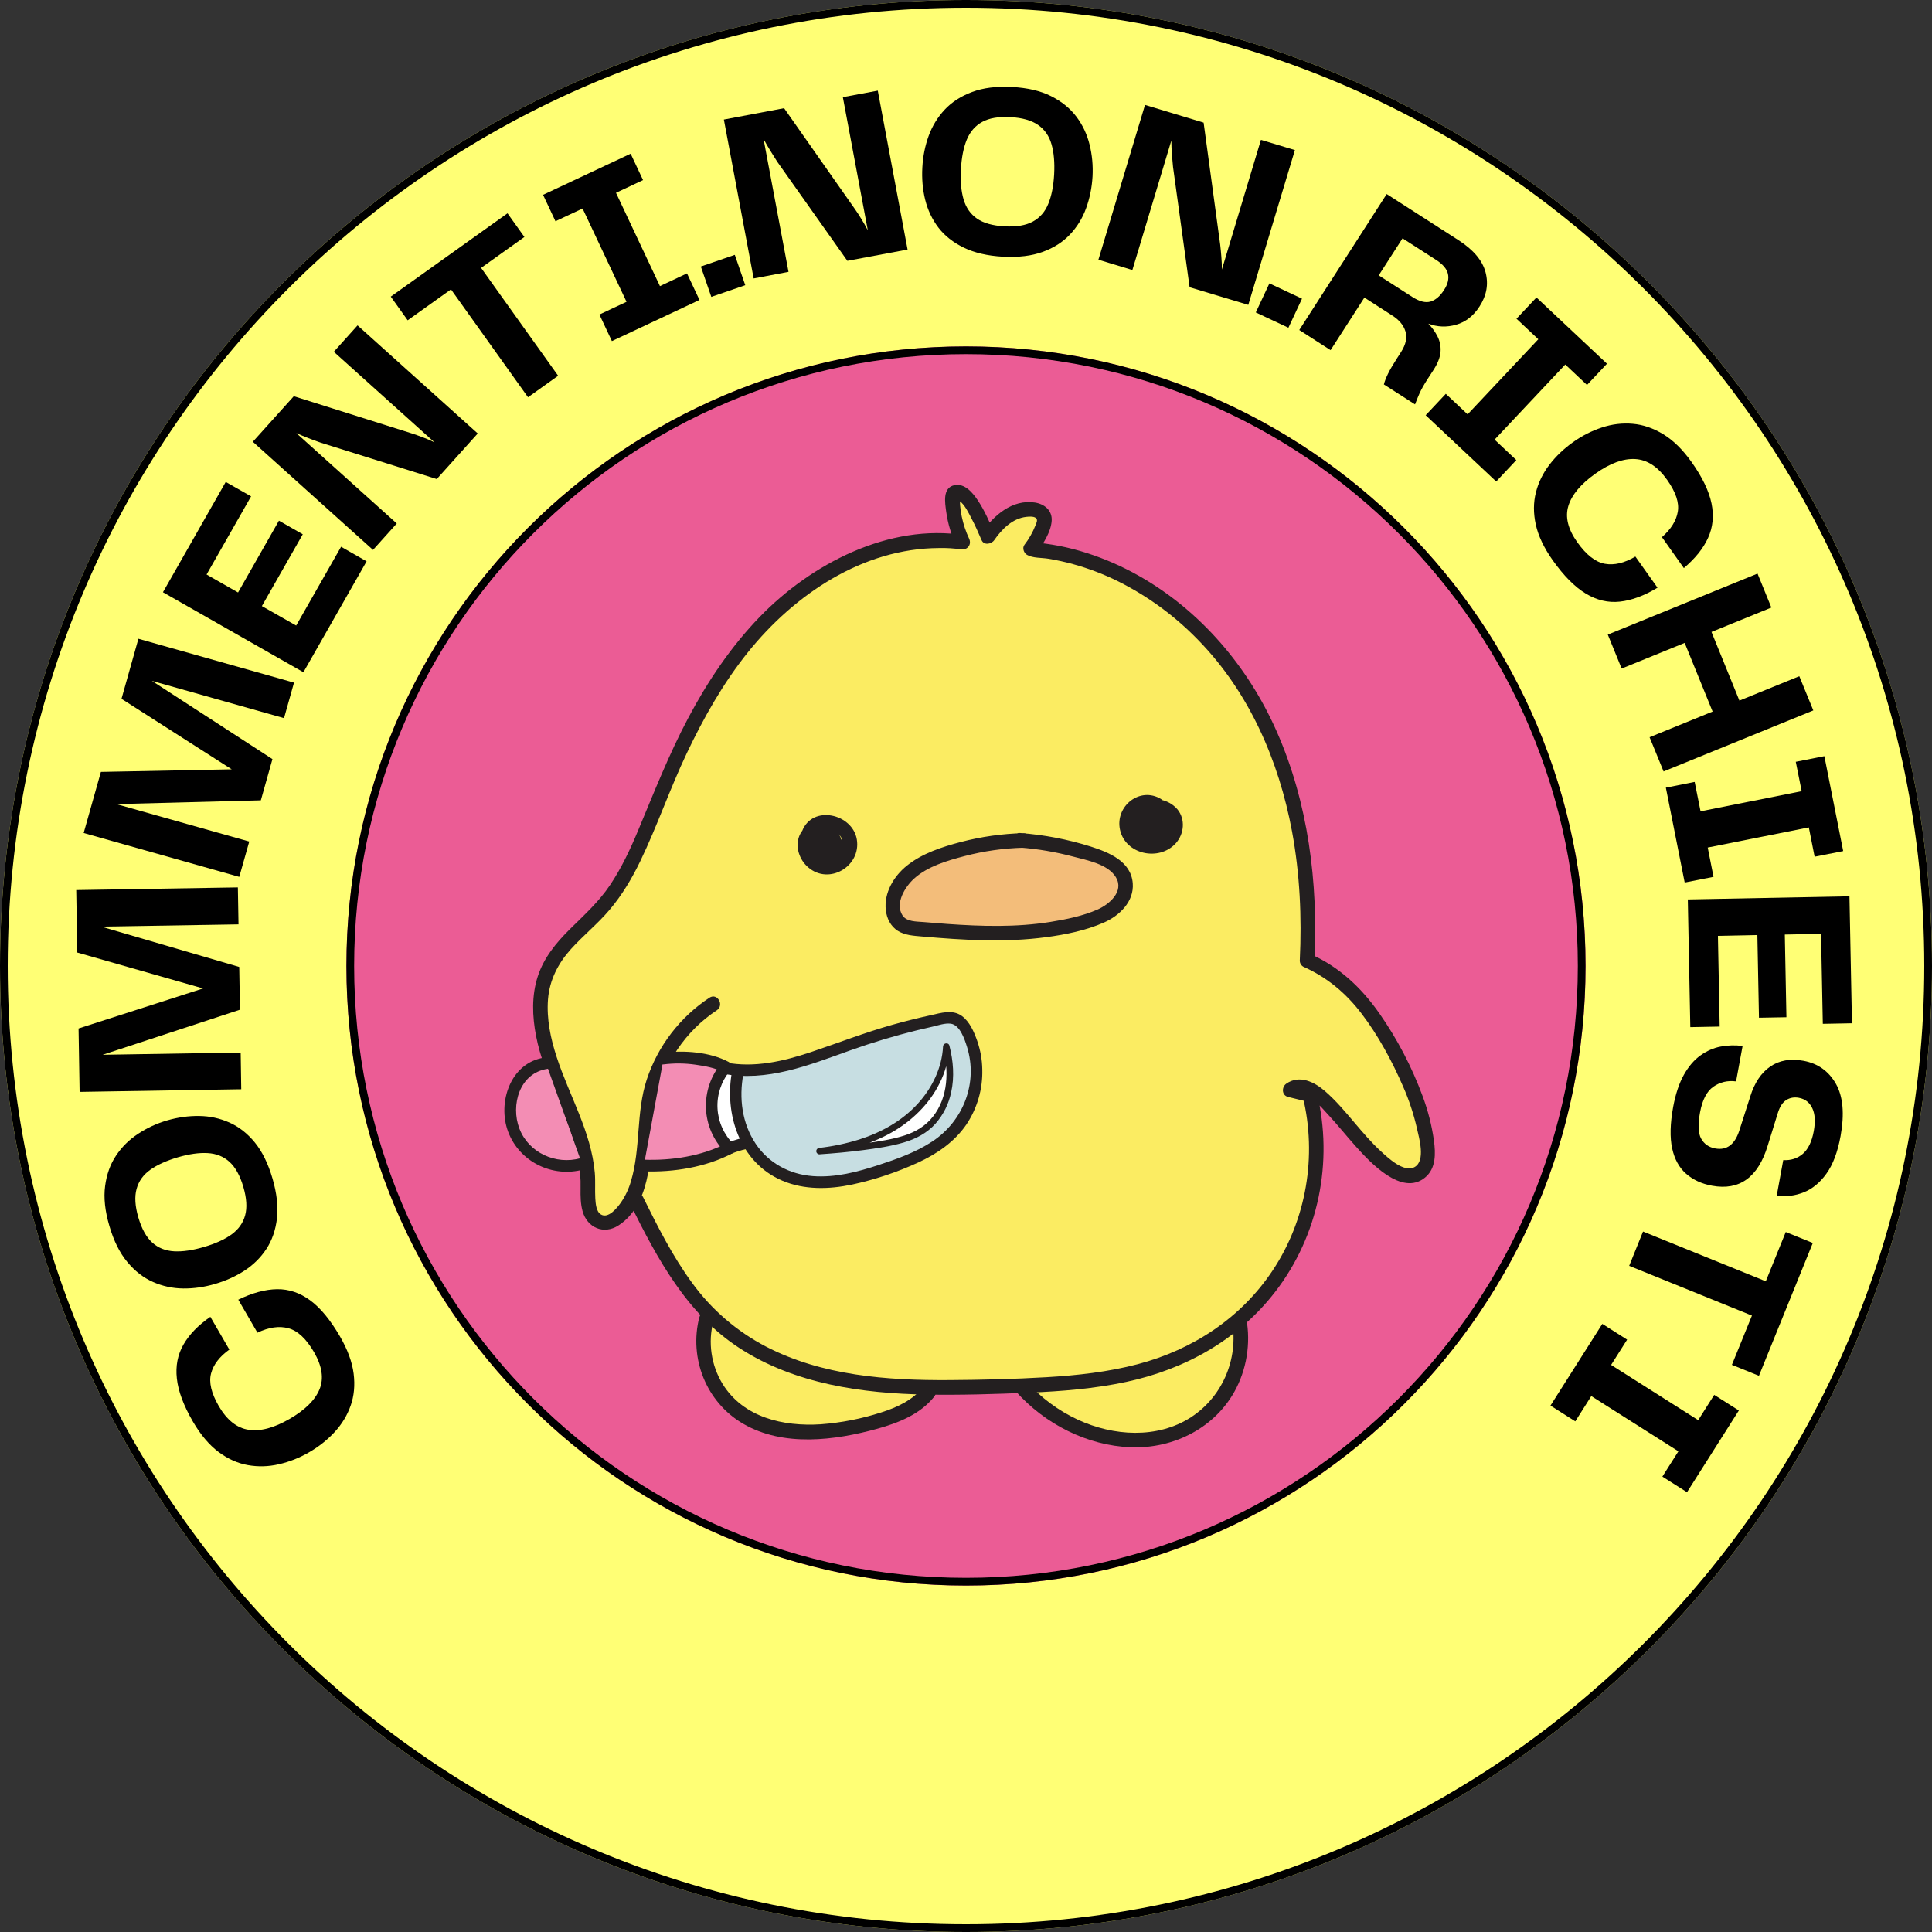 <svg xmlns="http://www.w3.org/2000/svg" xmlns:xlink="http://www.w3.org/1999/xlink" width="500" zoomAndPan="magnify" viewBox="0 0 375 375" height="500" preserveAspectRatio="xMidYMid meet" version="1.2"><rect x="0" y="0" width="375" height="375" fill="#333333" stroke="none"/><defs><clipPath id="40a21db97e"><path d="M 187.5 0 C 83.945 0 0 83.945 0 187.5 C 0 291.055 83.945 375 187.5 375 C 291.055 375 375 291.055 375 187.5 C 375 83.945 291.055 0 187.5 0 Z M 187.5 0 "/></clipPath><clipPath id="419e65874a"><path d="M 67.238 67.238 L 307.762 67.238 L 307.762 307.762 L 67.238 307.762 Z M 67.238 67.238 "/></clipPath><clipPath id="bff02ceafc"><path d="M 187.5 67.238 C 121.082 67.238 67.238 121.082 67.238 187.5 C 67.238 253.918 121.082 307.762 187.5 307.762 C 253.918 307.762 307.762 253.918 307.762 187.5 C 307.762 121.082 253.918 67.238 187.5 67.238 Z M 187.5 67.238 "/></clipPath><clipPath id="a02db04ce4"><path d="M 67.238 67.238 L 307.754 67.238 L 307.754 307.754 L 67.238 307.754 Z M 67.238 67.238 "/></clipPath><clipPath id="cdcb1e1f6f"><path d="M 187.496 67.238 C 121.078 67.238 67.238 121.078 67.238 187.496 C 67.238 253.914 121.078 307.754 187.496 307.754 C 253.914 307.754 307.754 253.914 307.754 187.496 C 307.754 121.078 253.914 67.238 187.496 67.238 Z M 187.496 67.238 "/></clipPath><clipPath id="b6e1771fdb"><path d="M 103 94 L 278.766 94 L 278.766 271 L 103 271 Z M 103 94 "/></clipPath></defs><g id="d8cf7b491f"><g clip-rule="nonzero" clip-path="url(#40a21db97e)"><rect x="0" width="375" y="0" height="375" style="fill:#ffff75;fill-opacity:1;stroke:none;"/><path style="fill:none;stroke-width:4;stroke-linecap:butt;stroke-linejoin:miter;stroke:#000000;stroke-opacity:1;stroke-miterlimit:4;" d="M 250 -0 C 111.927 -0 -0 111.927 -0 250 C -0 388.073 111.927 500 250 500 C 388.073 500 500 388.073 500 250 C 500 111.927 388.073 -0 250 -0 Z M 250 -0 " transform="matrix(0.75,0,0,0.75,0,0)"/></g><g clip-rule="nonzero" clip-path="url(#419e65874a)"><g clip-rule="nonzero" clip-path="url(#bff02ceafc)"><path style=" stroke:none;fill-rule:nonzero;fill:#eb5c95;fill-opacity:1;" d="M 67.238 67.238 L 307.762 67.238 L 307.762 307.762 L 67.238 307.762 Z M 67.238 67.238 "/></g></g><g clip-rule="nonzero" clip-path="url(#a02db04ce4)"><g clip-rule="nonzero" clip-path="url(#cdcb1e1f6f)"><path style="fill:none;stroke-width:4;stroke-linecap:butt;stroke-linejoin:miter;stroke:#000000;stroke-opacity:1;stroke-miterlimit:4;" d="M 160.343 -0 C 71.786 -0 -0 71.786 -0 160.343 C -0 248.901 71.786 320.687 160.343 320.687 C 248.901 320.687 320.687 248.901 320.687 160.343 C 320.687 71.786 248.901 -0 160.343 -0 Z M 160.343 -0 " transform="matrix(0.75,0,0,0.75,67.239,67.239)"/></g></g><g style="fill:#000000;fill-opacity:1;"><g transform="translate(74.61, 275.877)"><path style="stroke:none" d="M -8.609 -16.453 C -7.129 -13.891 -6.25 -11.488 -5.969 -9.25 C -5.688 -7.008 -5.879 -4.941 -6.547 -3.047 C -7.211 -1.16 -8.242 0.539 -9.641 2.062 C -11.047 3.594 -12.707 4.91 -14.625 6.016 C -16.5 7.098 -18.445 7.867 -20.469 8.328 C -22.488 8.797 -24.492 8.852 -26.484 8.5 C -28.473 8.156 -30.379 7.301 -32.203 5.938 C -34.023 4.57 -35.68 2.609 -37.172 0.047 C -38.984 -3.078 -40.02 -5.859 -40.281 -8.297 C -40.551 -10.742 -40.125 -12.941 -39 -14.891 C -37.883 -16.848 -36.145 -18.645 -33.781 -20.281 L -30.094 -13.922 C -32 -12.555 -33.18 -11.016 -33.641 -9.297 C -34.098 -7.578 -33.602 -5.469 -32.156 -2.969 C -30.57 -0.238 -28.641 1.297 -26.359 1.641 C -24.086 1.992 -21.43 1.289 -18.391 -0.469 C -15.391 -2.207 -13.457 -4.117 -12.594 -6.203 C -11.727 -8.285 -12.082 -10.691 -13.656 -13.422 C -15.176 -16.035 -16.832 -17.582 -18.625 -18.062 C -20.414 -18.551 -22.422 -18.266 -24.641 -17.203 L -28.359 -23.609 C -25.629 -24.93 -23.117 -25.609 -20.828 -25.641 C -18.535 -25.672 -16.391 -24.945 -14.391 -23.469 C -12.398 -22 -10.473 -19.66 -8.609 -16.453 Z M -8.609 -16.453 "/></g></g><g style="fill:#000000;fill-opacity:1;"><g transform="translate(57.354, 246.877)"><path style="stroke:none" d="M -4.469 -18.156 C -3.625 -15.258 -3.332 -12.672 -3.594 -10.391 C -3.863 -8.117 -4.547 -6.145 -5.641 -4.469 C -6.742 -2.789 -8.16 -1.383 -9.891 -0.25 C -11.629 0.875 -13.547 1.738 -15.641 2.344 C -17.691 2.945 -19.742 3.238 -21.797 3.219 C -23.848 3.195 -25.801 2.773 -27.656 1.953 C -29.508 1.141 -31.172 -0.148 -32.641 -1.922 C -34.117 -3.691 -35.281 -6.023 -36.125 -8.922 C -36.977 -11.816 -37.254 -14.395 -36.953 -16.656 C -36.66 -18.926 -35.953 -20.898 -34.828 -22.578 C -33.703 -24.266 -32.281 -25.672 -30.562 -26.797 C -28.852 -27.93 -26.973 -28.801 -24.922 -29.406 C -22.828 -30.008 -20.75 -30.297 -18.688 -30.266 C -16.633 -30.242 -14.688 -29.82 -12.844 -29 C -11 -28.188 -9.352 -26.898 -7.906 -25.141 C -6.469 -23.379 -5.32 -21.051 -4.469 -18.156 Z M -17.75 -4.844 C -15.57 -5.477 -13.801 -6.281 -12.438 -7.25 C -11.082 -8.227 -10.195 -9.461 -9.781 -10.953 C -9.363 -12.453 -9.477 -14.305 -10.125 -16.516 C -10.77 -18.711 -11.672 -20.332 -12.828 -21.375 C -13.984 -22.414 -15.395 -22.977 -17.062 -23.062 C -18.727 -23.156 -20.648 -22.883 -22.828 -22.25 C -25.055 -21.594 -26.848 -20.781 -28.203 -19.812 C -29.555 -18.844 -30.438 -17.609 -30.844 -16.109 C -31.258 -14.609 -31.145 -12.758 -30.5 -10.562 C -29.852 -8.352 -28.953 -6.727 -27.797 -5.688 C -26.648 -4.656 -25.242 -4.094 -23.578 -4 C -21.922 -3.906 -19.977 -4.188 -17.75 -4.844 Z M -17.75 -4.844 "/></g></g><g style="fill:#000000;fill-opacity:1;"><g transform="translate(46.873, 214.154)"><path style="stroke:none" d="M -32.078 -41.391 L -0.703 -41.906 L -0.578 -34.734 L -27.234 -34.297 L -0.438 -26.469 L -0.297 -18.172 L -26.953 -9.422 L -0.156 -9.859 L -0.047 -2.734 L -31.422 -2.219 L -31.625 -14.531 L -7.453 -22.297 L -31.875 -29.266 Z M -32.078 -41.391 "/></g></g><g style="fill:#000000;fill-opacity:1;"><g transform="translate(45.708, 172.827)"><path style="stroke:none" d="M -18.844 -48.844 L 11.359 -40.328 L 9.422 -33.438 L -16.234 -40.672 L 7.172 -25.484 L 4.922 -17.484 L -23.125 -16.75 L 2.672 -9.484 L 0.734 -2.625 L -29.469 -11.141 L -26.125 -23 L -0.734 -23.5 L -22.125 -37.188 Z M -18.844 -48.844 "/></g></g><g style="fill:#000000;fill-opacity:1;"><g transform="translate(57.533, 132.858)"><path style="stroke:none" d="M -0.047 -11.438 L 8.672 -26.734 L 13.625 -23.906 L 1.359 -2.375 L -25.906 -17.906 L -13.719 -39.312 L -8.797 -36.516 L -17.438 -21.344 L -11.328 -17.859 L -3.391 -31.797 L 1.234 -29.156 L -6.703 -15.219 Z M -0.047 -11.438 "/></g></g><g style="fill:#000000;fill-opacity:1;"><g transform="translate(70.574, 108.766)"><path style="stroke:none" d="M -5.781 -40.484 L -1.172 -45.609 L 22.156 -24.625 L 14.203 -15.781 L -8.281 -22.828 C -9.125 -23.117 -9.945 -23.422 -10.75 -23.734 C -11.551 -24.047 -12.32 -24.367 -13.062 -24.703 L 6.438 -7.156 L 1.828 -2.031 L -21.5 -23.016 L -13.547 -31.859 L 9.25 -24.672 C 9.938 -24.453 10.664 -24.195 11.438 -23.906 C 12.207 -23.613 12.984 -23.281 13.766 -22.906 Z M -5.781 -40.484 "/></g></g><g style="fill:#000000;fill-opacity:1;"><g transform="translate(92.817, 84.013)"><path style="stroke:none" d="M 5.688 -42.609 L 8.969 -38.016 L 0.562 -32.016 L 15.516 -11.078 L 9.672 -6.906 L -5.281 -27.844 L -13.688 -21.844 L -16.969 -26.438 Z M 5.688 -42.609 "/></g></g><g style="fill:#000000;fill-opacity:1;"><g transform="translate(116.298, 67.378)"><path style="stroke:none" d="M 8.516 -32.422 L 3.266 -29.953 L 11.797 -11.844 L 17.047 -14.312 L 19.469 -9.156 L 2.469 -1.172 L 0.047 -6.328 L 5.312 -8.797 L -3.219 -26.906 L -8.484 -24.438 L -10.891 -29.562 L 6.109 -37.547 Z M 8.516 -32.422 "/></g></g><g style="fill:#000000;fill-opacity:1;"><g transform="translate(137.172, 57.934)"><path style="stroke:none" d="M 0.891 -0.312 L -1.141 -6.203 L 5.453 -8.469 L 7.484 -2.578 Z M 0.891 -0.312 "/></g></g><g style="fill:#000000;fill-opacity:1;"><g transform="translate(143.597, 54.546)"><path style="stroke:none" d="M 20 -35.688 L 26.781 -36.953 L 32.562 -6.109 L 20.875 -3.922 L 7.266 -23.156 C 6.785 -23.906 6.32 -24.645 5.875 -25.375 C 5.426 -26.102 5.004 -26.832 4.609 -27.562 L 9.453 -1.781 L 2.688 -0.5 L -3.094 -31.344 L 8.594 -33.547 L 22.328 -13.984 C 22.742 -13.398 23.164 -12.754 23.594 -12.047 C 24.031 -11.336 24.445 -10.602 24.844 -9.844 Z M 20 -35.688 "/></g></g><g style="fill:#000000;fill-opacity:1;"><g transform="translate(176.06, 48.027)"><path style="stroke:none" d="M 18.609 1.797 C 15.598 1.629 13.062 1.039 11 0.031 C 8.938 -0.969 7.297 -2.266 6.078 -3.859 C 4.867 -5.453 4.016 -7.254 3.516 -9.266 C 3.023 -11.273 2.844 -13.367 2.969 -15.547 C 3.082 -17.672 3.488 -19.703 4.188 -21.641 C 4.895 -23.578 5.938 -25.281 7.312 -26.75 C 8.695 -28.227 10.469 -29.367 12.625 -30.172 C 14.781 -30.984 17.363 -31.305 20.375 -31.141 C 23.395 -30.984 25.926 -30.391 27.969 -29.359 C 30.008 -28.328 31.641 -27.004 32.859 -25.391 C 34.078 -23.773 34.93 -21.969 35.422 -19.969 C 35.922 -17.969 36.113 -15.906 36 -13.781 C 35.875 -11.602 35.457 -9.547 34.75 -7.609 C 34.051 -5.68 33.008 -3.984 31.625 -2.516 C 30.238 -1.047 28.477 0.078 26.344 0.859 C 24.207 1.641 21.629 1.953 18.609 1.797 Z M 10.453 -15.141 C 10.328 -12.867 10.5 -10.93 10.969 -9.328 C 11.438 -7.723 12.305 -6.477 13.578 -5.594 C 14.848 -4.719 16.629 -4.219 18.922 -4.094 C 21.211 -3.969 23.039 -4.273 24.406 -5.016 C 25.781 -5.766 26.781 -6.91 27.406 -8.453 C 28.039 -9.992 28.422 -11.898 28.547 -14.172 C 28.672 -16.484 28.5 -18.441 28.031 -20.047 C 27.57 -21.648 26.703 -22.895 25.422 -23.781 C 24.141 -24.664 22.352 -25.172 20.062 -25.297 C 17.77 -25.422 15.941 -25.109 14.578 -24.359 C 13.223 -23.609 12.227 -22.461 11.594 -20.922 C 10.957 -19.379 10.578 -17.453 10.453 -15.141 Z M 10.453 -15.141 "/></g></g><g style="fill:#000000;fill-opacity:1;"><g transform="translate(210.574, 49.629)"><path style="stroke:none" d="M 34.172 -22.484 L 40.766 -20.5 L 31.719 9.547 L 20.328 6.125 L 17.109 -17.219 C 17.016 -18.102 16.938 -18.973 16.875 -19.828 C 16.82 -20.68 16.789 -21.52 16.781 -22.344 L 9.219 2.781 L 2.625 0.781 L 11.672 -29.266 L 23.047 -25.828 L 26.266 -2.141 C 26.348 -1.43 26.422 -0.664 26.484 0.156 C 26.555 0.977 26.594 1.82 26.594 2.688 Z M 34.172 -22.484 "/></g></g><g style="fill:#000000;fill-opacity:1;"><g transform="translate(242.906, 60.255)"><path style="stroke:none" d="M 0.844 0.391 L 3.484 -5.25 L 9.812 -2.281 L 7.172 3.359 Z M 0.844 0.391 "/></g></g><g style="fill:#000000;fill-opacity:1;"><g transform="translate(249.891, 62.572)"><path style="stroke:none" d="M 28.391 9.172 L 27.234 10.953 C 26.535 12.035 26.016 12.953 25.672 13.703 C 25.336 14.461 25.035 15.203 24.766 15.922 L 18.719 12.047 C 18.863 11.473 19.129 10.785 19.516 9.984 C 19.91 9.18 20.457 8.238 21.156 7.156 L 22.047 5.766 C 22.992 4.285 23.281 2.945 22.906 1.75 C 22.539 0.551 21.695 -0.469 20.375 -1.312 L 14.938 -4.812 L 8.375 5.391 L 2.297 1.484 L 19.266 -24.906 L 33.203 -15.953 C 36.109 -14.078 37.859 -12 38.453 -9.719 C 39.055 -7.445 38.672 -5.242 37.297 -3.109 C 36.109 -1.254 34.594 -0.066 32.75 0.453 C 30.914 0.984 29.113 0.914 27.344 0.25 C 28.102 1.031 28.707 1.875 29.156 2.781 C 29.602 3.695 29.789 4.672 29.719 5.703 C 29.645 6.742 29.203 7.898 28.391 9.172 Z M 24.234 -4.938 C 25.609 -4.051 26.785 -3.75 27.766 -4.031 C 28.742 -4.32 29.625 -5.078 30.406 -6.297 C 31.125 -7.41 31.375 -8.445 31.156 -9.406 C 30.945 -10.363 30.18 -11.27 28.859 -12.125 L 22.344 -16.312 L 17.719 -9.125 Z M 24.234 -4.938 "/></g></g><g style="fill:#000000;fill-opacity:1;"><g transform="translate(274.739, 78.724)"><path style="stroke:none" d="M 33.297 -4 L 29.078 -7.969 L 15.359 6.609 L 19.578 10.578 L 15.672 14.734 L 1.984 1.875 L 5.891 -2.281 L 10.125 1.703 L 23.844 -12.875 L 19.609 -16.859 L 23.484 -20.984 L 37.172 -8.125 Z M 33.297 -4 "/></g></g><g style="fill:#000000;fill-opacity:1;"><g transform="translate(291.315, 93.166)"><path style="stroke:none" d="M 10.078 15.594 C 8.367 13.176 7.27 10.863 6.781 8.656 C 6.301 6.457 6.305 4.383 6.797 2.438 C 7.285 0.488 8.16 -1.305 9.422 -2.953 C 10.68 -4.598 12.211 -6.062 14.016 -7.344 C 15.773 -8.594 17.641 -9.539 19.609 -10.188 C 21.586 -10.844 23.582 -11.082 25.594 -10.906 C 27.602 -10.738 29.582 -10.062 31.531 -8.875 C 33.477 -7.688 35.305 -5.891 37.016 -3.484 C 39.109 -0.535 40.398 2.141 40.891 4.547 C 41.379 6.961 41.156 9.191 40.219 11.234 C 39.289 13.285 37.723 15.238 35.516 17.094 L 31.266 11.094 C 33.023 9.551 34.051 7.906 34.344 6.156 C 34.645 4.406 33.957 2.348 32.281 -0.016 C 30.469 -2.578 28.41 -3.926 26.109 -4.062 C 23.805 -4.207 21.223 -3.266 18.359 -1.234 C 15.523 0.773 13.773 2.859 13.109 5.016 C 12.441 7.172 13.02 9.531 14.844 12.094 C 16.594 14.551 18.379 15.941 20.203 16.266 C 22.023 16.586 23.992 16.117 26.109 14.859 L 30.406 20.906 C 27.812 22.469 25.375 23.367 23.094 23.609 C 20.82 23.859 18.617 23.336 16.484 22.047 C 14.359 20.766 12.223 18.613 10.078 15.594 Z M 10.078 15.594 "/></g></g><g style="fill:#000000;fill-opacity:1;"><g transform="translate(311.042, 120.644)"><path style="stroke:none" d="M 38.203 10.609 L 40.922 17.25 L 11.859 29.094 L 9.141 22.453 L 21.375 17.469 L 15.953 4.141 L 3.719 9.125 L 1.031 2.531 L 30.094 -9.312 L 32.781 -2.719 L 21.156 2.016 L 26.578 15.344 Z M 38.203 10.609 "/></g></g><g style="fill:#000000;fill-opacity:1;"><g transform="translate(322.811, 150.194)"><path style="stroke:none" d="M 29.406 16.094 L 28.281 10.406 L 8.656 14.312 L 9.781 20 L 4.188 21.109 L 0.531 2.688 L 6.125 1.578 L 7.266 7.281 L 26.891 3.375 L 25.75 -2.328 L 31.297 -3.422 L 34.953 15 Z M 29.406 16.094 "/></g></g><g style="fill:#000000;fill-opacity:1;"><g transform="translate(327.557, 171.85)"><path style="stroke:none" d="M 5.891 9.797 L 6.234 27.406 L 0.531 27.516 L 0.047 2.734 L 31.422 2.125 L 31.906 26.766 L 26.25 26.875 L 25.906 9.406 L 18.875 9.547 L 19.188 25.594 L 13.859 25.688 L 13.547 9.641 Z M 5.891 9.797 "/></g></g><g style="fill:#000000;fill-opacity:1;"><g transform="translate(328.409, 199.351)"><path style="stroke:none" d="M 9.828 3.672 L 8.562 10.547 C 6.914 10.336 5.445 10.68 4.156 11.578 C 2.875 12.473 2.008 14.145 1.562 16.594 C 1.133 18.938 1.207 20.625 1.781 21.656 C 2.363 22.695 3.273 23.332 4.516 23.562 C 6.734 23.969 8.285 22.832 9.172 20.156 L 11.312 13.484 C 12.133 10.828 13.426 8.891 15.188 7.672 C 16.957 6.453 19.109 6.078 21.641 6.547 C 24.422 7.055 26.516 8.535 27.922 10.984 C 29.328 13.441 29.633 16.836 28.844 21.172 C 28.281 24.266 27.367 26.688 26.109 28.438 C 24.859 30.188 23.398 31.395 21.734 32.062 C 20.066 32.738 18.305 32.961 16.453 32.734 L 17.719 25.828 C 19.207 25.91 20.473 25.504 21.516 24.609 C 22.555 23.711 23.266 22.25 23.641 20.219 C 23.984 18.32 23.883 16.82 23.344 15.719 C 22.812 14.613 21.945 13.953 20.75 13.734 C 19.844 13.566 19.023 13.711 18.297 14.172 C 17.578 14.629 17.031 15.477 16.656 16.719 L 14.703 23.016 C 12.828 29.18 9.227 31.773 3.906 30.797 C 1.895 30.43 0.219 29.66 -1.125 28.484 C -2.477 27.305 -3.383 25.66 -3.844 23.547 C -4.301 21.43 -4.238 18.766 -3.656 15.547 C -3.188 13.004 -2.492 10.914 -1.578 9.281 C -0.66 7.645 0.414 6.383 1.656 5.5 C 2.895 4.613 4.211 4.039 5.609 3.781 C 7.016 3.52 8.422 3.484 9.828 3.672 Z M 9.828 3.672 "/></g></g><g style="fill:#000000;fill-opacity:1;"><g transform="translate(323.38, 228.027)"><path style="stroke:none" d="M 18.031 39.016 L 12.781 36.891 L 16.672 27.328 L -7.156 17.672 L -4.469 11.016 L 19.359 20.672 L 23.234 11.109 L 28.484 13.234 Z M 18.031 39.016 "/></g></g><g style="fill:#000000;fill-opacity:1;"><g transform="translate(312.479, 254.653)"><path style="stroke:none" d="M 10.188 31.953 L 13.297 27.047 L -3.609 16.328 L -6.719 21.234 L -11.531 18.172 L -1.469 2.312 L 3.344 5.375 L 0.234 10.281 L 17.141 21 L 20.25 16.094 L 25.031 19.125 L 14.969 34.984 Z M 10.188 31.953 "/></g></g><path style=" stroke:none;fill-rule:nonzero;fill:#fbec62;fill-opacity:1;" d="M 137.105 256.062 C 136.867 256.938 136.703 257.824 136.609 258.727 C 136.516 259.629 136.496 260.531 136.547 261.438 C 136.598 262.344 136.719 263.238 136.918 264.125 C 137.113 265.012 137.375 265.875 137.711 266.719 C 138.043 267.562 138.445 268.371 138.91 269.152 C 139.375 269.93 139.898 270.668 140.48 271.363 C 141.062 272.059 141.699 272.703 142.387 273.297 C 143.07 273.891 143.801 274.426 144.574 274.902 C 147.895 276.949 151.84 277.797 155.738 277.918 C 160.469 278.082 165.191 277.238 169.758 275.988 C 173.723 274.902 177.816 273.352 180.336 270.094 "/><path style=" stroke:none;fill-rule:nonzero;fill:#231f20;fill-opacity:1;" d="M 135.738 255.684 C 133.703 263.633 137.082 272.18 144.23 276.34 C 152.035 280.891 162.012 279.609 170.32 277.309 C 174.41 276.172 178.613 274.512 181.328 271.098 C 182.453 269.688 180.461 267.672 179.312 269.086 C 177.227 271.734 174.203 273.152 171.059 274.148 C 167.227 275.387 163.301 276.156 159.285 276.457 C 152.043 276.914 144.273 275.152 140.238 268.598 C 139.133 266.773 138.426 264.805 138.117 262.695 C 137.812 260.586 137.93 258.496 138.477 256.434 C 138.93 254.676 136.207 253.922 135.746 255.68 Z M 135.738 255.684 "/><path style=" stroke:none;fill-rule:nonzero;fill:#fbec62;fill-opacity:1;" d="M 198.203 269.102 C 200.121 271.27 202.297 273.133 204.73 274.699 C 207.164 276.262 209.77 277.465 212.539 278.309 C 217.879 279.926 223.801 280.039 228.938 277.859 C 229.992 277.414 231 276.875 231.961 276.25 C 232.926 275.625 233.824 274.922 234.66 274.141 C 235.5 273.355 236.262 272.508 236.949 271.594 C 237.637 270.676 238.242 269.707 238.758 268.684 C 239.277 267.664 239.703 266.605 240.035 265.508 C 240.367 264.41 240.602 263.293 240.734 262.156 C 240.871 261.02 240.906 259.879 240.844 258.738 C 240.777 257.594 240.613 256.465 240.352 255.348 "/><path style=" stroke:none;fill-rule:nonzero;fill:#231f20;fill-opacity:1;" d="M 197.203 270.102 C 202.832 276.406 210.98 280.586 219.492 280.914 C 227.91 281.23 236.113 277.035 239.984 269.406 C 241.102 267.172 241.809 264.82 242.105 262.344 C 242.402 259.867 242.273 257.41 241.715 254.98 C 241.316 253.203 238.586 253.953 238.984 255.734 C 240.645 263.125 237.555 270.949 231.16 275.094 C 224.609 279.328 216.082 278.746 209.223 275.57 C 205.367 273.777 202.027 271.293 199.207 268.113 C 197.988 266.754 195.992 268.758 197.191 270.125 Z M 197.203 270.102 "/><path style=" stroke:none;fill-rule:nonzero;fill:#fbec62;fill-opacity:1;" d="M 133.203 204.336 C 134.711 202.391 136.246 200.465 137.809 198.555 L 135.441 197.18 C 135.23 198.164 134.992 199.137 134.684 200.102 C 134.578 200.453 134.082 202.473 133.742 202.527 C 131.949 202.832 132.711 205.559 134.5 205.258 C 135.977 205.004 136.449 203.648 136.906 202.395 C 137.434 200.934 137.852 199.449 138.164 197.93 C 138.43 196.672 136.766 195.371 135.797 196.555 C 134.238 198.457 132.707 200.383 131.195 202.336 C 130.09 203.758 132.082 205.773 133.211 204.336 Z M 133.203 204.336 "/><path style=" stroke:none;fill-rule:nonzero;fill:#fbec62;fill-opacity:1;" d="M 123.586 233.051 C 127.883 241.73 132.402 250.613 139.703 257.004 C 146.738 263.18 155.887 266.559 165.137 268.066 C 174.391 269.574 183.793 269.371 193.156 269.117 C 206.375 268.762 220.102 268.227 231.832 262.121 C 232.918 261.559 233.98 260.949 235.016 260.293 C 236.051 259.641 237.059 258.945 238.035 258.207 C 239.012 257.469 239.957 256.691 240.871 255.875 C 241.781 255.059 242.66 254.207 243.5 253.316 C 244.344 252.426 245.145 251.504 245.91 250.547 C 246.672 249.59 247.395 248.605 248.078 247.59 C 248.762 246.574 249.398 245.531 249.992 244.461 C 250.59 243.391 251.137 242.297 251.641 241.184 C 252.145 240.066 252.602 238.934 253.012 237.781 C 253.418 236.629 253.781 235.461 254.09 234.277 C 254.402 233.094 254.664 231.898 254.875 230.695 C 255.086 229.488 255.25 228.277 255.359 227.059 C 255.469 225.84 255.531 224.621 255.539 223.398 C 255.547 222.176 255.504 220.953 255.41 219.734 C 255.32 218.512 255.176 217.301 254.98 216.09 C 254.785 214.883 254.543 213.688 254.246 212.5 L 250.395 211.555 C 251.262 210.859 252.508 210.801 253.562 211.141 C 254.613 211.48 255.512 212.191 256.332 212.93 C 261.219 217.277 264.605 223.273 270.078 226.859 C 271.629 227.867 273.672 228.68 275.281 227.758 C 276.18 227.254 276.742 226.273 276.969 225.266 C 277.156 224.238 277.168 223.211 277.004 222.184 C 276.25 215.668 273.547 209.527 270.395 203.773 C 268.484 200.285 266.363 196.875 263.754 193.875 C 261.148 190.875 257.965 188.289 254.32 186.703 L 253.707 186.43 C 254.582 168.75 251.758 150.473 242.758 135.227 C 233.762 119.984 217.992 108.16 200.328 106.633 L 200.055 106.477 C 201.109 105.098 201.918 103.586 202.488 101.949 C 202.68 101.395 202.844 100.789 202.656 100.234 C 202.371 99.383 201.383 98.992 200.488 98.898 C 198.711 98.715 196.914 99.301 195.43 100.289 C 193.945 101.281 192.754 102.652 191.754 104.129 C 190.762 101.84 189.754 99.531 188.328 97.484 C 187.77 96.676 187.09 95.875 186.145 95.594 C 185.805 95.492 185.391 95.48 185.141 95.723 C 184.887 95.969 184.871 96.336 184.871 96.676 C 184.91 99.684 185.582 102.543 186.887 105.25 L 186.383 105.168 C 172.441 103.641 158.57 110.457 148.77 120.43 C 138.973 130.402 132.652 143.27 127.387 156.219 C 124.562 163.18 121.891 170.406 116.922 176.043 C 113.469 179.957 108.949 183.066 106.625 187.734 C 103.324 194.344 105.266 202.316 108.012 209.176 C 110.762 216.035 114.309 222.914 114.113 230.297 C 114.039 233.008 114.086 236.68 116.738 237.254 C 118.176 237.566 119.586 236.625 120.59 235.551 C 125.906 229.848 124.543 220.902 126.031 213.254 C 126.402 211.387 126.953 209.578 127.684 207.824 C 128.418 206.066 129.316 204.402 130.379 202.824 C 131.441 201.246 132.648 199.789 134 198.453 C 135.355 197.113 136.824 195.922 138.414 194.875 "/><g clip-rule="nonzero" clip-path="url(#b6e1771fdb)"><path style=" stroke:none;fill-rule:nonzero;fill:#231f20;fill-opacity:1;" d="M 122.359 233.766 C 127.625 244.398 133.383 255.117 143.641 261.738 C 154.332 268.637 167.348 270.473 179.832 270.691 C 186.48 270.805 193.152 270.598 199.797 270.316 C 206.105 270.051 212.441 269.547 218.629 268.223 C 230.047 265.781 240.332 260.051 247.52 250.738 C 255.934 239.844 258.852 225.473 255.609 212.125 C 255.469 211.605 255.137 211.277 254.621 211.137 L 250.762 210.195 L 251.098 212.781 C 253.484 211.125 256.453 214.918 257.898 216.469 C 259.723 218.438 261.387 220.543 263.188 222.543 C 265.938 225.613 272.074 232.25 276.582 228.578 C 278.75 226.816 278.668 223.891 278.324 221.371 C 277.906 218.418 277.172 215.539 276.125 212.746 C 274.012 207.02 271.203 201.656 267.703 196.652 C 264.246 191.723 259.969 187.691 254.43 185.219 L 255.133 186.438 C 255.859 171.285 253.941 155.812 247.754 141.852 C 242.223 129.375 232.98 118.488 221.02 111.746 C 217.84 109.949 214.512 108.488 211.039 107.367 C 209.242 106.789 207.422 106.316 205.574 105.953 C 204.707 105.789 203.836 105.645 202.965 105.523 C 202.461 105.453 201.957 105.387 201.457 105.332 L 200.898 105.273 C 200.383 105.215 201.152 105.473 200.773 105.254 L 201.277 107.188 C 202.516 105.523 203.984 103.223 204.129 101.094 C 204.27 99.082 202.738 97.824 200.855 97.539 C 196.465 96.879 192.852 100.062 190.527 103.418 L 192.977 103.418 C 192.043 101.27 191.105 99.094 189.801 97.133 C 188.828 95.672 187.266 93.754 185.25 94.172 C 182.895 94.676 183.426 97.586 183.66 99.332 C 183.98 101.648 184.648 103.859 185.656 105.969 L 187.258 103.887 C 172.543 101.539 157.43 109.453 147.469 119.73 C 141.871 125.512 137.355 132.254 133.594 139.34 C 129.828 146.426 126.938 153.82 123.859 161.188 C 122.328 164.863 120.621 168.5 118.398 171.809 C 116.227 175.047 113.391 177.605 110.637 180.328 C 107.957 182.973 105.562 185.891 104.383 189.508 C 103.164 193.242 103.309 197.27 104.047 201.074 C 105.637 209.309 110.414 216.492 112.16 224.68 C 112.566 226.68 112.742 228.703 112.688 230.746 C 112.664 232.188 112.688 233.691 113.078 235.094 C 113.965 238.285 117.18 239.723 120.07 237.84 C 126.074 233.926 126.211 225.195 126.738 218.879 C 127.039 215.309 127.566 211.805 128.934 208.469 C 130.336 205.086 132.336 202.102 134.93 199.516 C 136.215 198.234 137.613 197.094 139.129 196.098 C 140.637 195.09 139.227 192.648 137.699 193.656 C 134.84 195.543 132.367 197.848 130.281 200.57 C 128.199 203.289 126.617 206.273 125.539 209.527 C 123.43 215.93 124.387 222.836 122.473 229.258 C 122.043 230.754 121.391 232.145 120.508 233.426 C 119.801 234.434 118.062 236.621 116.621 235.715 C 115.699 235.137 115.613 233.578 115.547 232.609 C 115.449 230.941 115.594 229.281 115.449 227.613 C 114.734 219.609 110.492 212.672 108.047 205.16 C 106.871 201.555 106.07 197.766 106.367 193.953 C 106.668 190.207 108.336 186.973 110.828 184.211 C 113.223 181.559 116.031 179.305 118.34 176.57 C 120.746 173.723 122.656 170.512 124.273 167.16 C 127.578 160.309 130.031 153.078 133.301 146.207 C 136.57 139.332 140.383 132.566 145.184 126.594 C 154.195 115.379 167.465 106.414 182.316 106.371 C 183.719 106.34 185.113 106.426 186.504 106.621 C 187.762 106.82 188.652 105.715 188.102 104.543 C 187.461 103.176 186.988 101.75 186.676 100.27 C 186.516 99.523 186.406 98.77 186.348 98.008 C 186.348 97.934 186.324 96.695 186.289 96.676 L 185.77 96.957 C 185.945 97.016 186.102 97.105 186.238 97.227 C 187.289 98.008 187.98 99.512 188.578 100.648 C 189.301 102.012 189.914 103.43 190.527 104.844 C 190.988 105.902 192.441 105.613 192.977 104.844 C 194.457 102.707 196.527 100.59 199.258 100.316 C 199.762 100.266 200.477 100.207 200.938 100.461 C 201.551 100.801 201.188 101.426 200.977 101.988 C 200.438 103.348 199.723 104.602 198.832 105.762 C 198.375 106.375 198.734 107.344 199.336 107.695 C 200.484 108.363 202.215 108.23 203.52 108.453 C 205.133 108.719 206.727 109.07 208.301 109.504 C 211.34 110.344 214.266 111.461 217.086 112.863 C 222.918 115.793 228.098 119.602 232.629 124.289 C 242.465 134.391 248.219 147.625 250.777 161.359 C 252.312 169.613 252.691 178.047 252.289 186.422 C 252.281 186.676 252.344 186.914 252.469 187.133 C 252.594 187.352 252.766 187.523 252.988 187.645 C 257.52 189.656 261.191 192.711 264.203 196.641 C 267.516 200.961 270.191 205.941 272.352 210.914 C 273.504 213.539 274.398 216.246 275.035 219.039 C 275.441 220.871 276.762 225.324 274.562 226.531 C 272.457 227.684 269.348 224.672 267.957 223.395 C 266.141 221.719 264.539 219.832 262.941 217.949 C 261.133 215.812 259.324 213.641 257.184 211.789 C 255.129 210 252.223 208.566 249.68 210.332 C 248.73 210.988 248.758 212.609 250.02 212.914 L 253.867 213.859 L 252.875 212.871 C 255.668 224.371 253.574 236.758 247.008 246.617 C 240.875 255.84 231.492 261.98 220.855 264.785 C 215.062 266.309 209.094 266.965 203.129 267.316 C 196.855 267.684 190.555 267.836 184.273 267.875 C 172.184 267.953 159.613 267.035 148.684 261.379 C 145.844 259.898 143.211 258.113 140.785 256.02 C 138.359 253.93 136.207 251.586 134.328 248.992 C 130.535 243.816 127.641 238.062 124.805 232.332 C 123.996 230.699 121.551 232.133 122.359 233.762 Z M 122.359 233.766 "/></g><path style=" stroke:none;fill-rule:nonzero;fill:#ffffff;fill-opacity:1;" d="M 140.805 208.062 C 139.684 210.512 139.012 213.078 138.789 215.758 C 138.621 217.906 138.645 220.645 140.75 221.891 C 142.797 223.098 144.332 221.27 143.465 219.289 C 142.336 216.703 141.738 214.113 142.152 211.277 C 142.359 209.852 140.176 209.238 139.965 210.68 C 139.707 212.363 139.707 214.047 139.965 215.73 C 140.105 216.645 140.332 217.539 140.645 218.41 C 140.773 218.77 140.918 219.125 141.07 219.473 L 141.242 219.859 C 141.332 220.363 141.613 220.422 142.09 220.035 C 142.074 220.199 141.316 219.254 141.301 219.223 C 141.125 218.812 141.031 218.387 141.016 217.941 C 140.969 217.059 140.996 216.176 141.105 215.301 C 141.332 213.18 141.891 211.148 142.773 209.207 C 143.367 207.891 141.414 206.734 140.816 208.062 Z M 140.805 208.062 "/><path style=" stroke:none;fill-rule:nonzero;fill:#f3bd7a;fill-opacity:1;" d="M 198.656 163.129 C 193.355 163.254 188.203 164.18 183.191 165.91 C 180.875 166.715 178.578 167.703 176.707 169.289 C 174.836 170.871 173.43 173.125 173.305 175.574 C 173.242 176.918 173.625 178.359 174.656 179.219 C 175.641 180.039 177.004 180.188 178.277 180.301 C 189.383 181.281 200.828 182.012 211.445 178.621 C 213.262 178.039 215.09 177.312 216.48 176.023 C 217.875 174.73 218.793 172.754 218.363 170.902 C 218.066 169.609 217.16 168.52 216.082 167.75 C 215 166.98 213.742 166.492 212.484 166.066 C 207.785 164.453 202.953 163.469 197.996 163.105 "/><path style=" stroke:none;fill-rule:nonzero;fill:#231f20;fill-opacity:1;" d="M 198.656 161.715 C 194.527 161.82 190.469 162.395 186.473 163.438 C 182.832 164.395 179.016 165.633 176.039 168.016 C 173.488 170.051 171.539 173.32 171.938 176.68 C 172.129 178.27 172.863 179.781 174.246 180.664 C 175.629 181.547 177.371 181.633 178.973 181.773 C 186.984 182.473 195.07 182.98 203.074 181.902 C 206.863 181.398 210.762 180.605 214.277 179.062 C 217.285 177.742 220.137 175.012 219.867 171.457 C 219.547 167.184 215.246 165.449 211.73 164.324 C 207.258 162.914 202.68 162.035 198 161.688 C 196.184 161.547 196.188 164.379 198 164.516 C 201.461 164.781 204.867 165.359 208.223 166.246 C 210.898 166.957 215.059 167.695 216.602 170.289 C 218.23 173.031 215.316 175.531 213.035 176.539 C 210.18 177.793 206.949 178.453 203.879 178.945 C 197.273 180.008 190.5 179.805 183.852 179.336 C 182.301 179.227 180.75 179.102 179.203 178.965 C 177.895 178.852 175.984 178.93 175.176 177.684 C 173.664 175.34 175.68 172.117 177.414 170.547 C 180.059 168.148 183.848 167.051 187.234 166.164 C 190.98 165.184 194.789 164.645 198.664 164.543 C 200.484 164.492 200.492 161.66 198.664 161.715 Z M 198.656 161.715 "/><path style=" stroke:none;fill-rule:nonzero;fill:#231f20;fill-opacity:1;" d="M 161.176 159.664 C 158.828 160.086 156.25 159.512 155.148 162.25 C 154.293 164.379 155.168 166.875 156.848 168.336 C 160.922 171.875 167.172 168.141 166.309 162.93 C 165.473 157.938 157.707 156.141 155.695 161.309 C 154.711 163.82 156.223 166.086 158.492 167.148 C 160.953 168.312 163.004 167.113 163.332 164.469 C 163.5 163.156 163.219 161.777 161.836 161.262 C 161.246 161.078 160.645 161.047 160.031 161.16 C 159.422 161.273 158.875 161.523 158.391 161.91 C 158.172 162.105 157.996 162.332 157.871 162.598 C 157.746 162.859 157.68 163.137 157.668 163.43 C 157.656 163.723 157.703 164.004 157.809 164.277 C 157.914 164.551 158.07 164.789 158.273 165 C 158.73 165.465 159.281 165.73 159.93 165.793 C 160.184 165.816 160.434 165.812 160.688 165.777 C 160.965 165.754 161.238 165.703 161.504 165.625 C 161.977 165.664 162.098 165.48 161.855 165.074 C 162.008 166.875 164.84 166.891 164.688 165.074 C 164.668 164.738 164.59 164.418 164.441 164.117 C 164.297 163.812 164.102 163.551 163.852 163.324 C 163.602 163.102 163.316 162.93 163 162.82 C 162.684 162.707 162.355 162.66 162.02 162.676 C 161.594 162.707 161.176 162.781 160.762 162.895 C 160.238 162.824 160.078 163.027 160.281 163.512 C 160.145 163.996 160.25 164.141 160.602 163.953 C 160.914 163.965 160.953 163.934 160.723 163.859 C 160.52 163.715 160.473 163.812 160.551 164.16 C 160.512 164.262 160.496 164.82 160.367 164.879 C 160.008 165.039 158.766 164.066 158.543 163.785 C 158.039 163.164 158.176 162.34 158.695 161.773 C 159.703 160.668 161.523 160.852 162.594 161.746 C 165.254 163.984 162.113 168.285 159.156 166.539 C 158.195 165.969 157.121 164.316 157.84 163.191 C 158.484 162.188 160.871 162.594 161.938 162.402 C 163.727 162.082 162.969 159.355 161.184 159.676 Z M 161.176 159.664 "/><path style=" stroke:none;fill-rule:nonzero;fill:#231f20;fill-opacity:1;" d="M 225.367 155.098 C 221.242 152.586 216.414 156.496 217.387 161.035 C 218.43 165.883 224.992 167.254 228.219 163.68 C 229.84 161.879 230.117 159.047 228.559 157.117 C 228.219 156.719 227.832 156.375 227.398 156.086 C 226.965 155.797 226.496 155.57 226 155.41 C 225.5 155.25 224.992 155.164 224.469 155.148 C 223.945 155.133 223.43 155.188 222.922 155.316 C 220.727 155.883 219.02 157.832 219.301 160.156 C 219.336 160.426 219.395 160.691 219.484 160.945 C 219.574 161.203 219.688 161.449 219.828 161.68 C 219.969 161.914 220.133 162.129 220.32 162.324 C 220.504 162.523 220.711 162.699 220.934 162.852 C 221.156 163.008 221.395 163.137 221.645 163.242 C 221.895 163.344 222.156 163.422 222.422 163.473 C 222.691 163.52 222.961 163.543 223.23 163.535 C 223.504 163.527 223.77 163.492 224.035 163.426 C 226.496 162.887 228.062 159.453 225.586 157.84 C 223.363 156.402 220.57 158.914 222.043 161.203 C 223.027 162.734 225.48 161.316 224.488 159.777 C 224.605 159.961 222.492 161.605 222.117 159.934 C 221.852 158.746 223.207 158.031 224.195 157.988 C 226.965 157.871 227.57 161.145 225.297 162.445 C 223.371 163.547 220.516 162.625 220.125 160.293 C 219.758 158.105 221.969 156.344 223.941 157.551 C 225.5 158.504 226.926 156.059 225.371 155.109 Z M 225.367 155.098 "/><path style=" stroke:none;fill-rule:nonzero;fill:#f38db4;fill-opacity:1;" d="M 105.98 206.367 C 104.617 206.508 102.734 207.488 101.738 208.43 C 100.746 209.406 100.027 210.555 99.586 211.879 C 99.266 212.824 99.078 213.797 99.02 214.793 C 98.961 215.793 99.039 216.777 99.25 217.758 C 99.457 218.734 99.793 219.664 100.258 220.551 C 100.719 221.438 101.289 222.25 101.969 222.98 C 102.668 223.695 103.449 224.305 104.316 224.809 C 105.18 225.312 106.094 225.691 107.062 225.949 C 108.031 226.207 109.012 226.332 110.016 226.324 C 111.016 226.316 111.996 226.176 112.961 225.902 "/><path style=" stroke:none;fill-rule:nonzero;fill:#231f20;fill-opacity:1;" d="M 105.676 205.277 C 99.059 206.242 96.508 214.023 98.625 219.664 C 100.824 225.52 107.238 228.66 113.258 226.992 C 114.66 226.605 114.062 224.422 112.652 224.812 C 107.883 226.133 102.609 223.758 100.816 219.062 C 99.066 214.492 100.848 208.25 106.281 207.461 C 107.719 207.25 107.105 205.066 105.68 205.277 Z M 105.676 205.277 "/><path style=" stroke:none;fill-rule:nonzero;fill:#f38db4;fill-opacity:1;" d="M 128.797 205.469 C 132.418 204.965 137.148 205.547 140.535 206.922 L 140.852 207.09 C 140.379 207.641 139.961 208.234 139.598 208.867 C 139.234 209.496 138.934 210.156 138.699 210.848 C 138.461 211.535 138.289 212.238 138.188 212.961 C 138.082 213.68 138.047 214.402 138.082 215.133 C 138.117 215.859 138.219 216.574 138.387 217.285 C 138.555 217.992 138.789 218.676 139.09 219.34 C 139.391 220.004 139.75 220.633 140.168 221.23 C 140.586 221.824 141.059 222.375 141.582 222.883 L 140.871 223.254 C 135.801 225.461 130.496 226.453 124.969 226.227 "/><path style=" stroke:none;fill-rule:nonzero;fill:#231f20;fill-opacity:1;" d="M 128.797 206.598 C 130.871 206.34 132.945 206.359 135.016 206.656 C 136.746 206.91 138.723 207.234 140.281 208.066 L 140.051 206.289 C 135.77 211.461 136.023 218.898 140.781 223.684 L 141.012 221.906 C 136.191 224.418 130.352 225.285 124.969 225.094 C 123.512 225.047 123.512 227.309 124.969 227.359 C 130.762 227.562 136.984 226.562 142.152 223.859 C 142.305 223.77 142.426 223.652 142.523 223.504 C 142.617 223.359 142.68 223.199 142.699 223.027 C 142.723 222.852 142.707 222.684 142.648 222.52 C 142.594 222.352 142.504 222.207 142.383 222.082 C 141.922 221.625 141.504 221.129 141.133 220.59 C 140.762 220.055 140.441 219.492 140.176 218.895 C 139.91 218.301 139.699 217.688 139.547 217.055 C 139.395 216.422 139.301 215.777 139.27 215.129 C 139.234 214.477 139.262 213.828 139.348 213.184 C 139.434 212.539 139.582 211.906 139.785 211.285 C 139.988 210.668 140.246 210.074 140.562 209.5 C 140.875 208.93 141.238 208.395 141.652 207.891 C 142.098 207.355 142.121 206.484 141.422 206.113 C 137.812 204.188 132.789 203.82 128.797 204.336 C 127.371 204.523 127.355 206.785 128.797 206.598 Z M 128.797 206.598 "/><path style=" stroke:none;fill-rule:nonzero;fill:#c7dee2;fill-opacity:1;" d="M 140.531 207.297 C 144.754 208.172 149.164 207.672 153.344 206.602 C 157.527 205.531 161.539 203.902 165.609 202.477 C 171.246 200.504 176.992 198.918 182.844 197.727 C 183.602 197.574 184.402 197.426 185.148 197.637 C 186.246 197.949 186.984 198.949 187.535 199.945 C 190.895 206 189.973 214.141 185.344 219.305 C 181.82 223.223 176.711 225.262 171.719 226.934 C 168.391 228.047 165 229.062 161.504 229.379 C 158.008 229.695 154.371 229.281 151.266 227.652 C 147.922 225.906 145.363 222.824 144.012 219.309 C 142.656 215.797 142.461 211.887 143.195 208.195 "/><path style=" stroke:none;fill-rule:nonzero;fill:#231f20;fill-opacity:1;" d="M 140.23 208.391 C 148.855 210.07 157.027 206.734 165.004 203.887 C 169.258 202.367 173.574 201.066 177.957 199.984 C 178.973 199.734 179.996 199.496 181.016 199.27 C 182.109 199.02 183.418 198.547 184.543 198.695 C 186.305 198.934 187.215 201.66 187.676 203.129 C 189.887 210.125 187.023 217.566 180.957 221.559 C 177.762 223.66 174.125 224.957 170.508 226.137 C 166.398 227.48 162.129 228.609 157.766 228.281 C 153.273 227.945 149.207 225.781 146.688 222.016 C 144.023 218.039 143.414 213.129 144.281 208.492 C 144.551 207.066 142.367 206.457 142.098 207.891 C 140.527 216.227 143.57 225.664 151.875 229.18 C 156.133 230.98 160.887 230.859 165.336 229.934 C 169.773 228.977 174.055 227.551 178.18 225.66 C 181.844 223.984 185.266 221.637 187.562 218.285 C 188.621 216.703 189.414 214.996 189.945 213.168 C 190.473 211.34 190.711 209.477 190.66 207.574 C 190.629 205.668 190.297 203.82 189.672 202.02 C 189.062 200.297 188.215 198.297 186.688 197.191 C 184.871 195.875 182.633 196.617 180.645 197.055 C 178.125 197.605 175.625 198.23 173.141 198.93 C 167.797 200.438 162.652 202.449 157.395 204.211 C 152.078 205.988 146.426 207.305 140.824 206.223 C 139.398 205.945 138.789 208.125 140.223 208.406 Z M 140.23 208.391 "/><path style=" stroke:none;fill-rule:nonzero;fill:#231f20;fill-opacity:1;" d="M 141.66 224.051 C 142.723 223.605 143.812 223.258 144.934 223.004 C 146.352 222.672 145.754 220.488 144.328 220.82 C 143.02 221.133 141.75 221.559 140.516 222.098 C 139.957 222.336 139.828 223.164 140.113 223.645 C 140.453 224.227 141.098 224.293 141.66 224.051 Z M 141.66 224.051 "/><path style=" stroke:none;fill-rule:nonzero;fill:#ffffff;fill-opacity:1;" d="M 159.055 223.43 C 164.812 222.754 170.57 221.074 175.246 217.656 C 179.918 214.242 183.391 208.906 183.66 203.125 C 184.402 206.012 184.645 209.07 183.988 211.977 C 183.332 214.883 181.723 217.629 179.262 219.328 C 177.223 220.742 174.75 221.367 172.316 221.844 C 167.957 222.688 163.531 223.121 159.102 223.43 "/><path style=" stroke:none;fill-rule:nonzero;fill:#231f20;fill-opacity:1;" d="M 159.055 224.059 C 163.906 223.484 168.738 222.25 173.012 219.84 C 176.953 217.613 180.344 214.34 182.371 210.27 C 183.508 208.02 184.141 205.641 184.277 203.125 L 183.043 203.289 C 184.191 207.793 184.074 212.945 181.078 216.738 C 179.668 218.527 177.758 219.684 175.605 220.383 C 173.191 221.16 170.633 221.547 168.125 221.891 C 165.137 222.32 162.117 222.586 159.094 222.797 C 158.922 222.801 158.777 222.863 158.652 222.984 C 158.531 223.105 158.469 223.25 158.465 223.422 C 158.465 223.598 158.527 223.746 158.648 223.867 C 158.773 223.988 158.922 224.051 159.094 224.051 C 161.906 223.859 164.711 223.613 167.504 223.242 C 170.156 222.895 172.852 222.508 175.422 221.754 C 177.77 221.066 179.953 219.93 181.598 218.078 C 183.125 216.32 184.133 214.305 184.617 212.027 C 185.285 209.023 185.035 205.914 184.277 202.957 C 184.098 202.25 183.074 202.434 183.043 203.125 C 182.836 207.277 180.91 211.195 178.129 214.238 C 175.082 217.574 171.055 219.809 166.781 221.172 C 164.262 221.957 161.691 222.5 159.066 222.801 C 158.895 222.805 158.75 222.867 158.629 222.988 C 158.508 223.109 158.441 223.258 158.438 223.43 C 158.438 223.602 158.5 223.75 158.621 223.871 C 158.746 223.996 158.895 224.055 159.066 224.059 Z M 159.055 224.059 "/></g></svg>